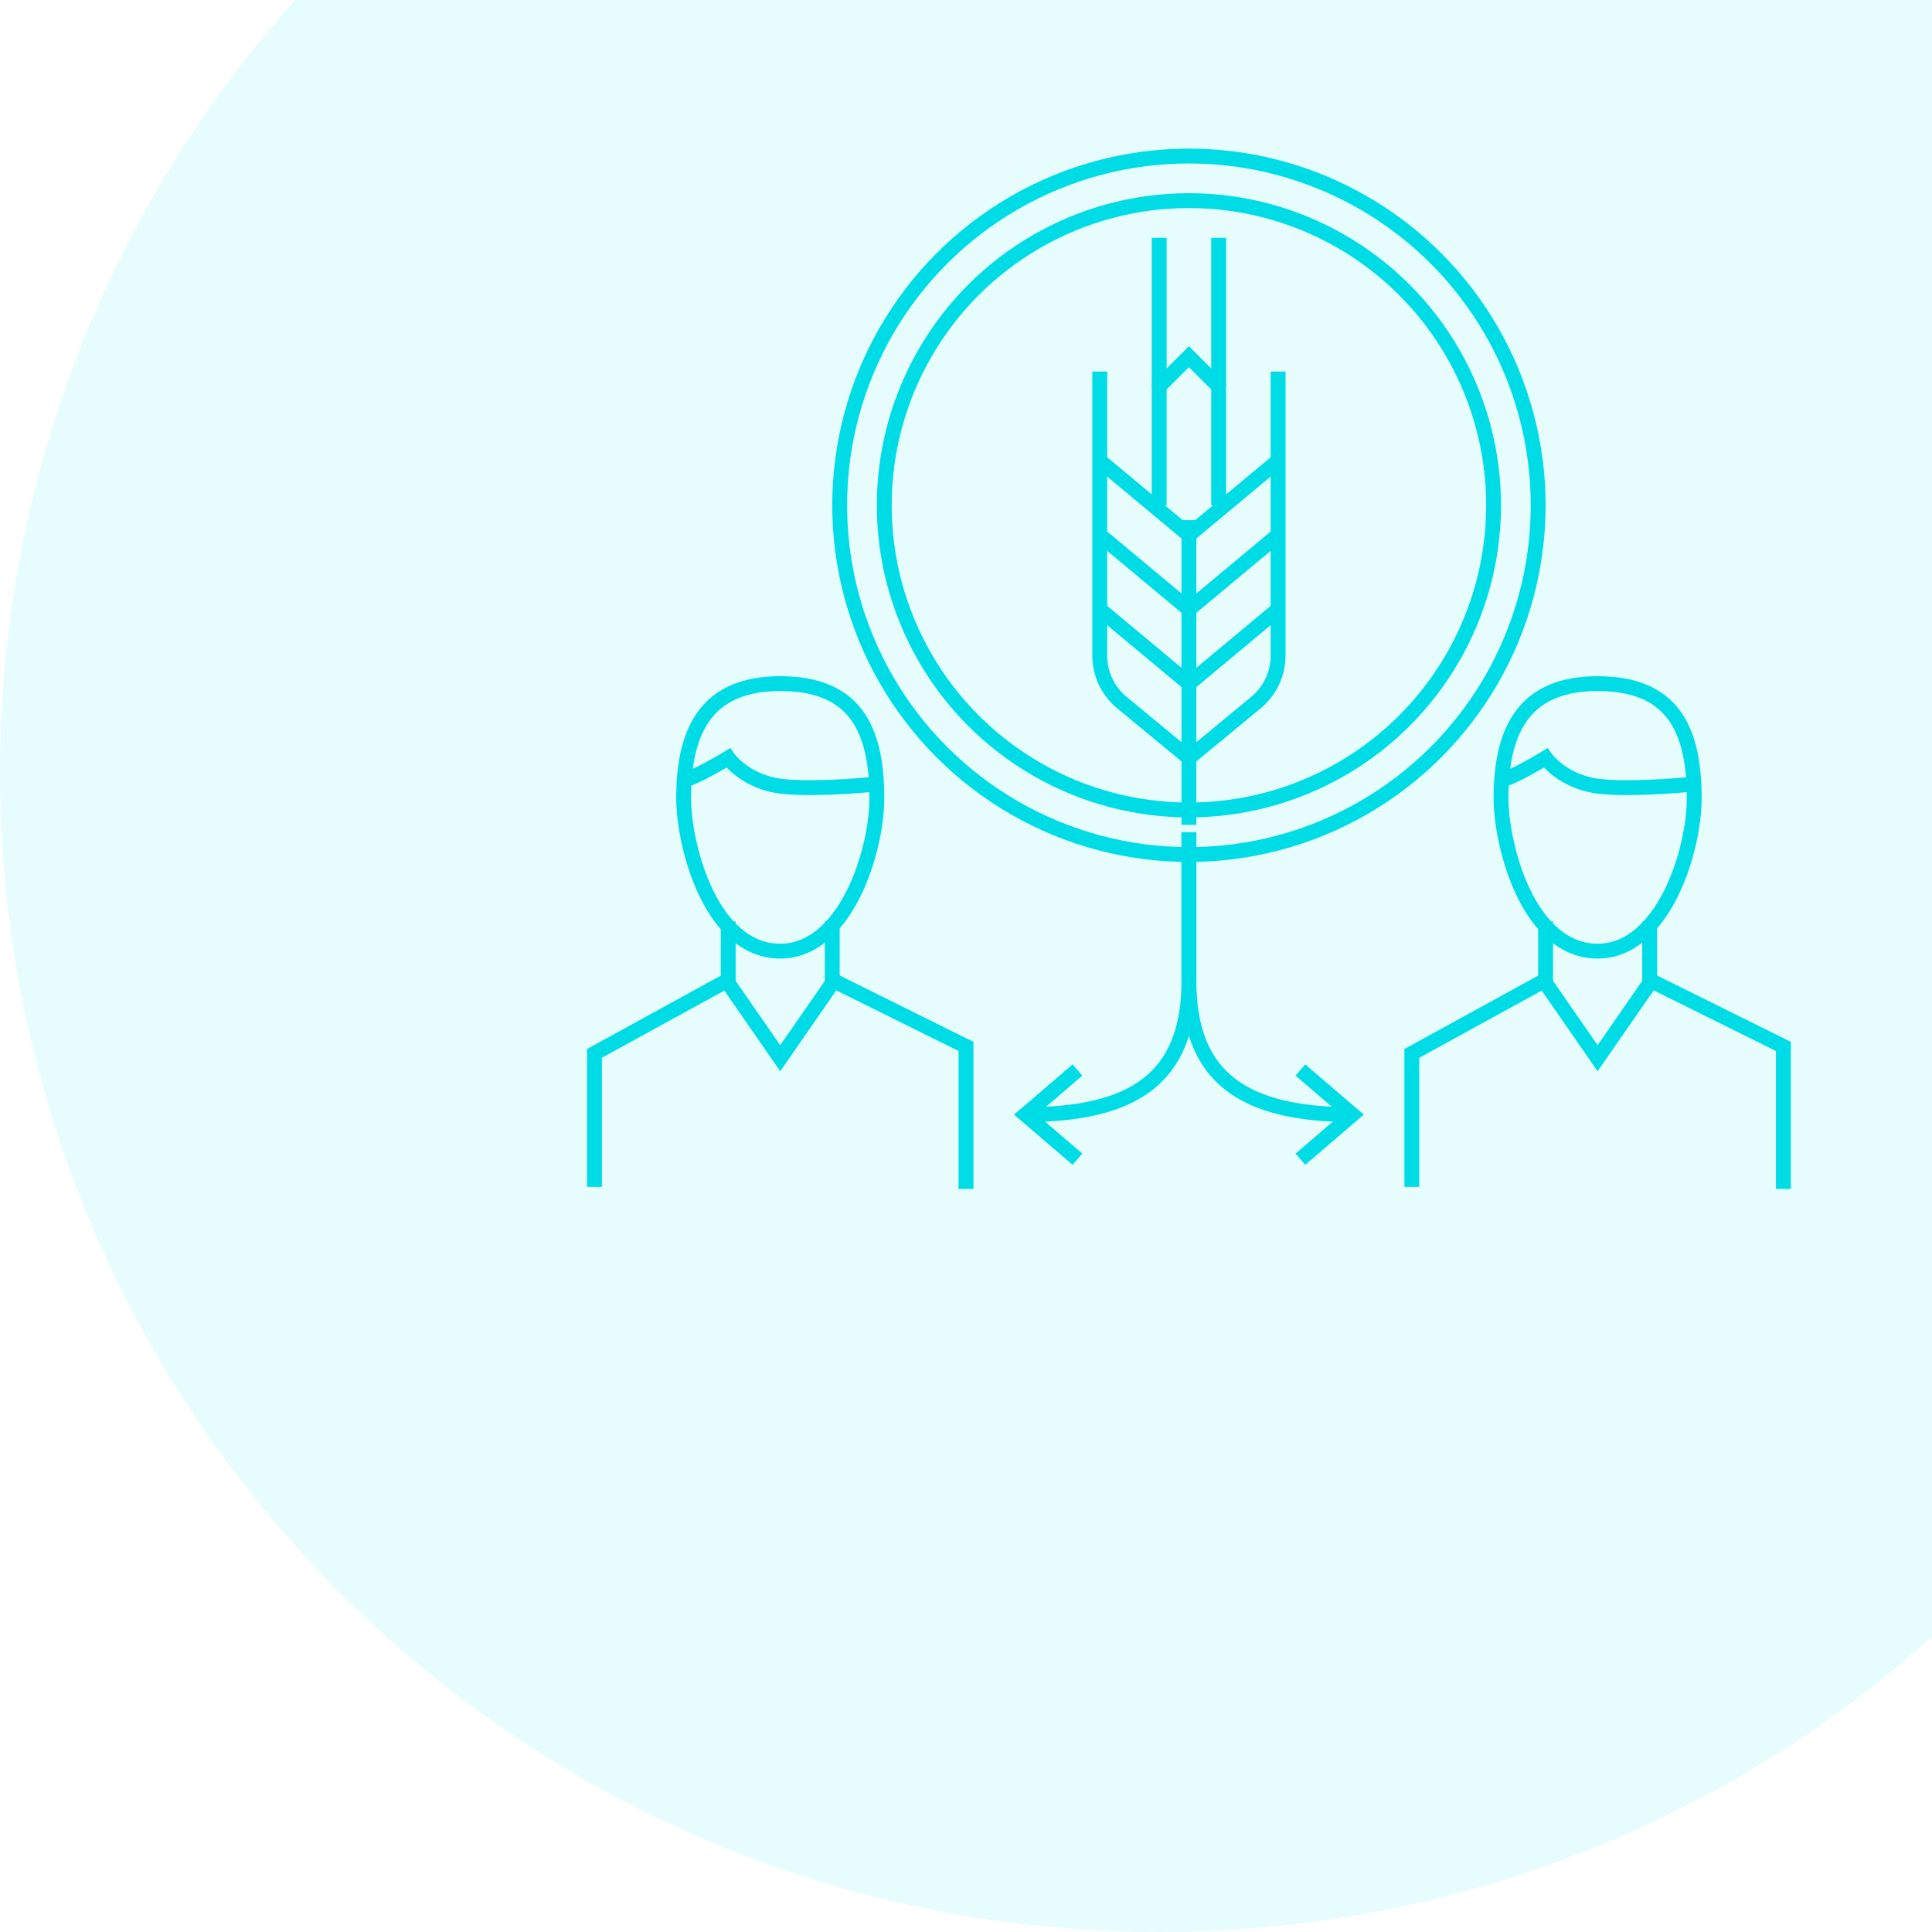 <svg width="130" height="130" viewBox="0 0 130 130" fill="none" xmlns="http://www.w3.org/2000/svg">
<path fill-rule="evenodd" clip-rule="evenodd" d="M19.861 0H130V110.139C116.2 122.49 97.977 130 78 130C34.922 130 0 95.078 0 52C0 32.023 7.51 13.8 19.861 0Z" fill="#00DCE6" fill-opacity="0.1"/>
<path d="M40 79.866V70.88L48.893 66L52.5 71.206L56.107 66L65 70.412V80" stroke="#00DCE6" stroke-miterlimit="10"/>
<path d="M59 53.7C59 57.35 56.864 64 52.5 64C47.857 64 46 56.95 46 53.7C46 48.85 47.764 46 52.5 46C57.421 46 59 48.9 59 53.7Z" stroke="#00DCE6" stroke-miterlimit="10"/>
<path d="M46 52.483C46.714 52.393 49 51 49 51C49 51 50.191 52.707 52.809 52.932C55.191 53.157 59 52.752 59 52.752" stroke="#00DCE6" stroke-miterlimit="10"/>
<path d="M49 62V66" stroke="#00DCE6" stroke-miterlimit="10"/>
<path d="M56 62V66" stroke="#00DCE6" stroke-miterlimit="10"/>
<path d="M74 25V44.1C74 45.3 74.5 46.4 75.4 47.2L80 51" stroke="#00DCE6" stroke-miterlimit="10"/>
<path d="M86 25V44.1C86 45.3 85.5 46.4 84.6 47.2L80 51" stroke="#00DCE6" stroke-miterlimit="10"/>
<path d="M86 41L80 46" stroke="#00DCE6" stroke-miterlimit="10"/>
<path d="M86 31L80 36" stroke="#00DCE6" stroke-miterlimit="10"/>
<path d="M74 41L80 46" stroke="#00DCE6" stroke-miterlimit="10"/>
<path d="M86 36L80 41" stroke="#00DCE6" stroke-miterlimit="10"/>
<path d="M74 36L80 41" stroke="#00DCE6" stroke-miterlimit="10"/>
<path d="M74 31L80 36" stroke="#00DCE6" stroke-miterlimit="10"/>
<path d="M80 55.5V35" stroke="#00DCE6" stroke-miterlimit="10"/>
<path d="M78 34V26L80 24L82 26V34" stroke="#00DCE6" stroke-miterlimit="10"/>
<path d="M82 26V16" stroke="#00DCE6" stroke-miterlimit="10"/>
<path d="M78 26V16" stroke="#00DCE6" stroke-miterlimit="10"/>
<path d="M80 56C80 57.167 80 60.8 80 66C80 72.5 76.333 75 69 75" stroke="#00DCE6"/>
<path d="M80 56C80 57.167 80 60.8 80 66C80 72.5 83.667 75 91 75" stroke="#00DCE6"/>
<circle cx="80" cy="34" r="23.5" stroke="#00DCE6"/>
<circle cx="80" cy="34" r="20.5" stroke="#00DCE6"/>
<path d="M72.5 72L69 75L72.5 78" stroke="#00DCE6"/>
<path d="M87.5 78L91 75L87.5 72" stroke="#00DCE6"/>
<path d="M95 79.866V70.88L103.893 66L107.5 71.206L111.107 66L120 70.412V80" stroke="#00DCE6" stroke-miterlimit="10"/>
<path d="M114 53.7C114 57.35 111.864 64 107.5 64C102.857 64 101 56.95 101 53.7C101 48.85 102.764 46 107.5 46C112.421 46 114 48.9 114 53.7Z" stroke="#00DCE6" stroke-miterlimit="10"/>
<path d="M101 52.483C101.714 52.393 104 51 104 51C104 51 105.19 52.707 107.81 52.932C110.19 53.157 114 52.752 114 52.752" stroke="#00DCE6" stroke-miterlimit="10"/>
<path d="M104 62V66" stroke="#00DCE6" stroke-miterlimit="10"/>
<path d="M111 62V66" stroke="#00DCE6" stroke-miterlimit="10"/>
</svg>
